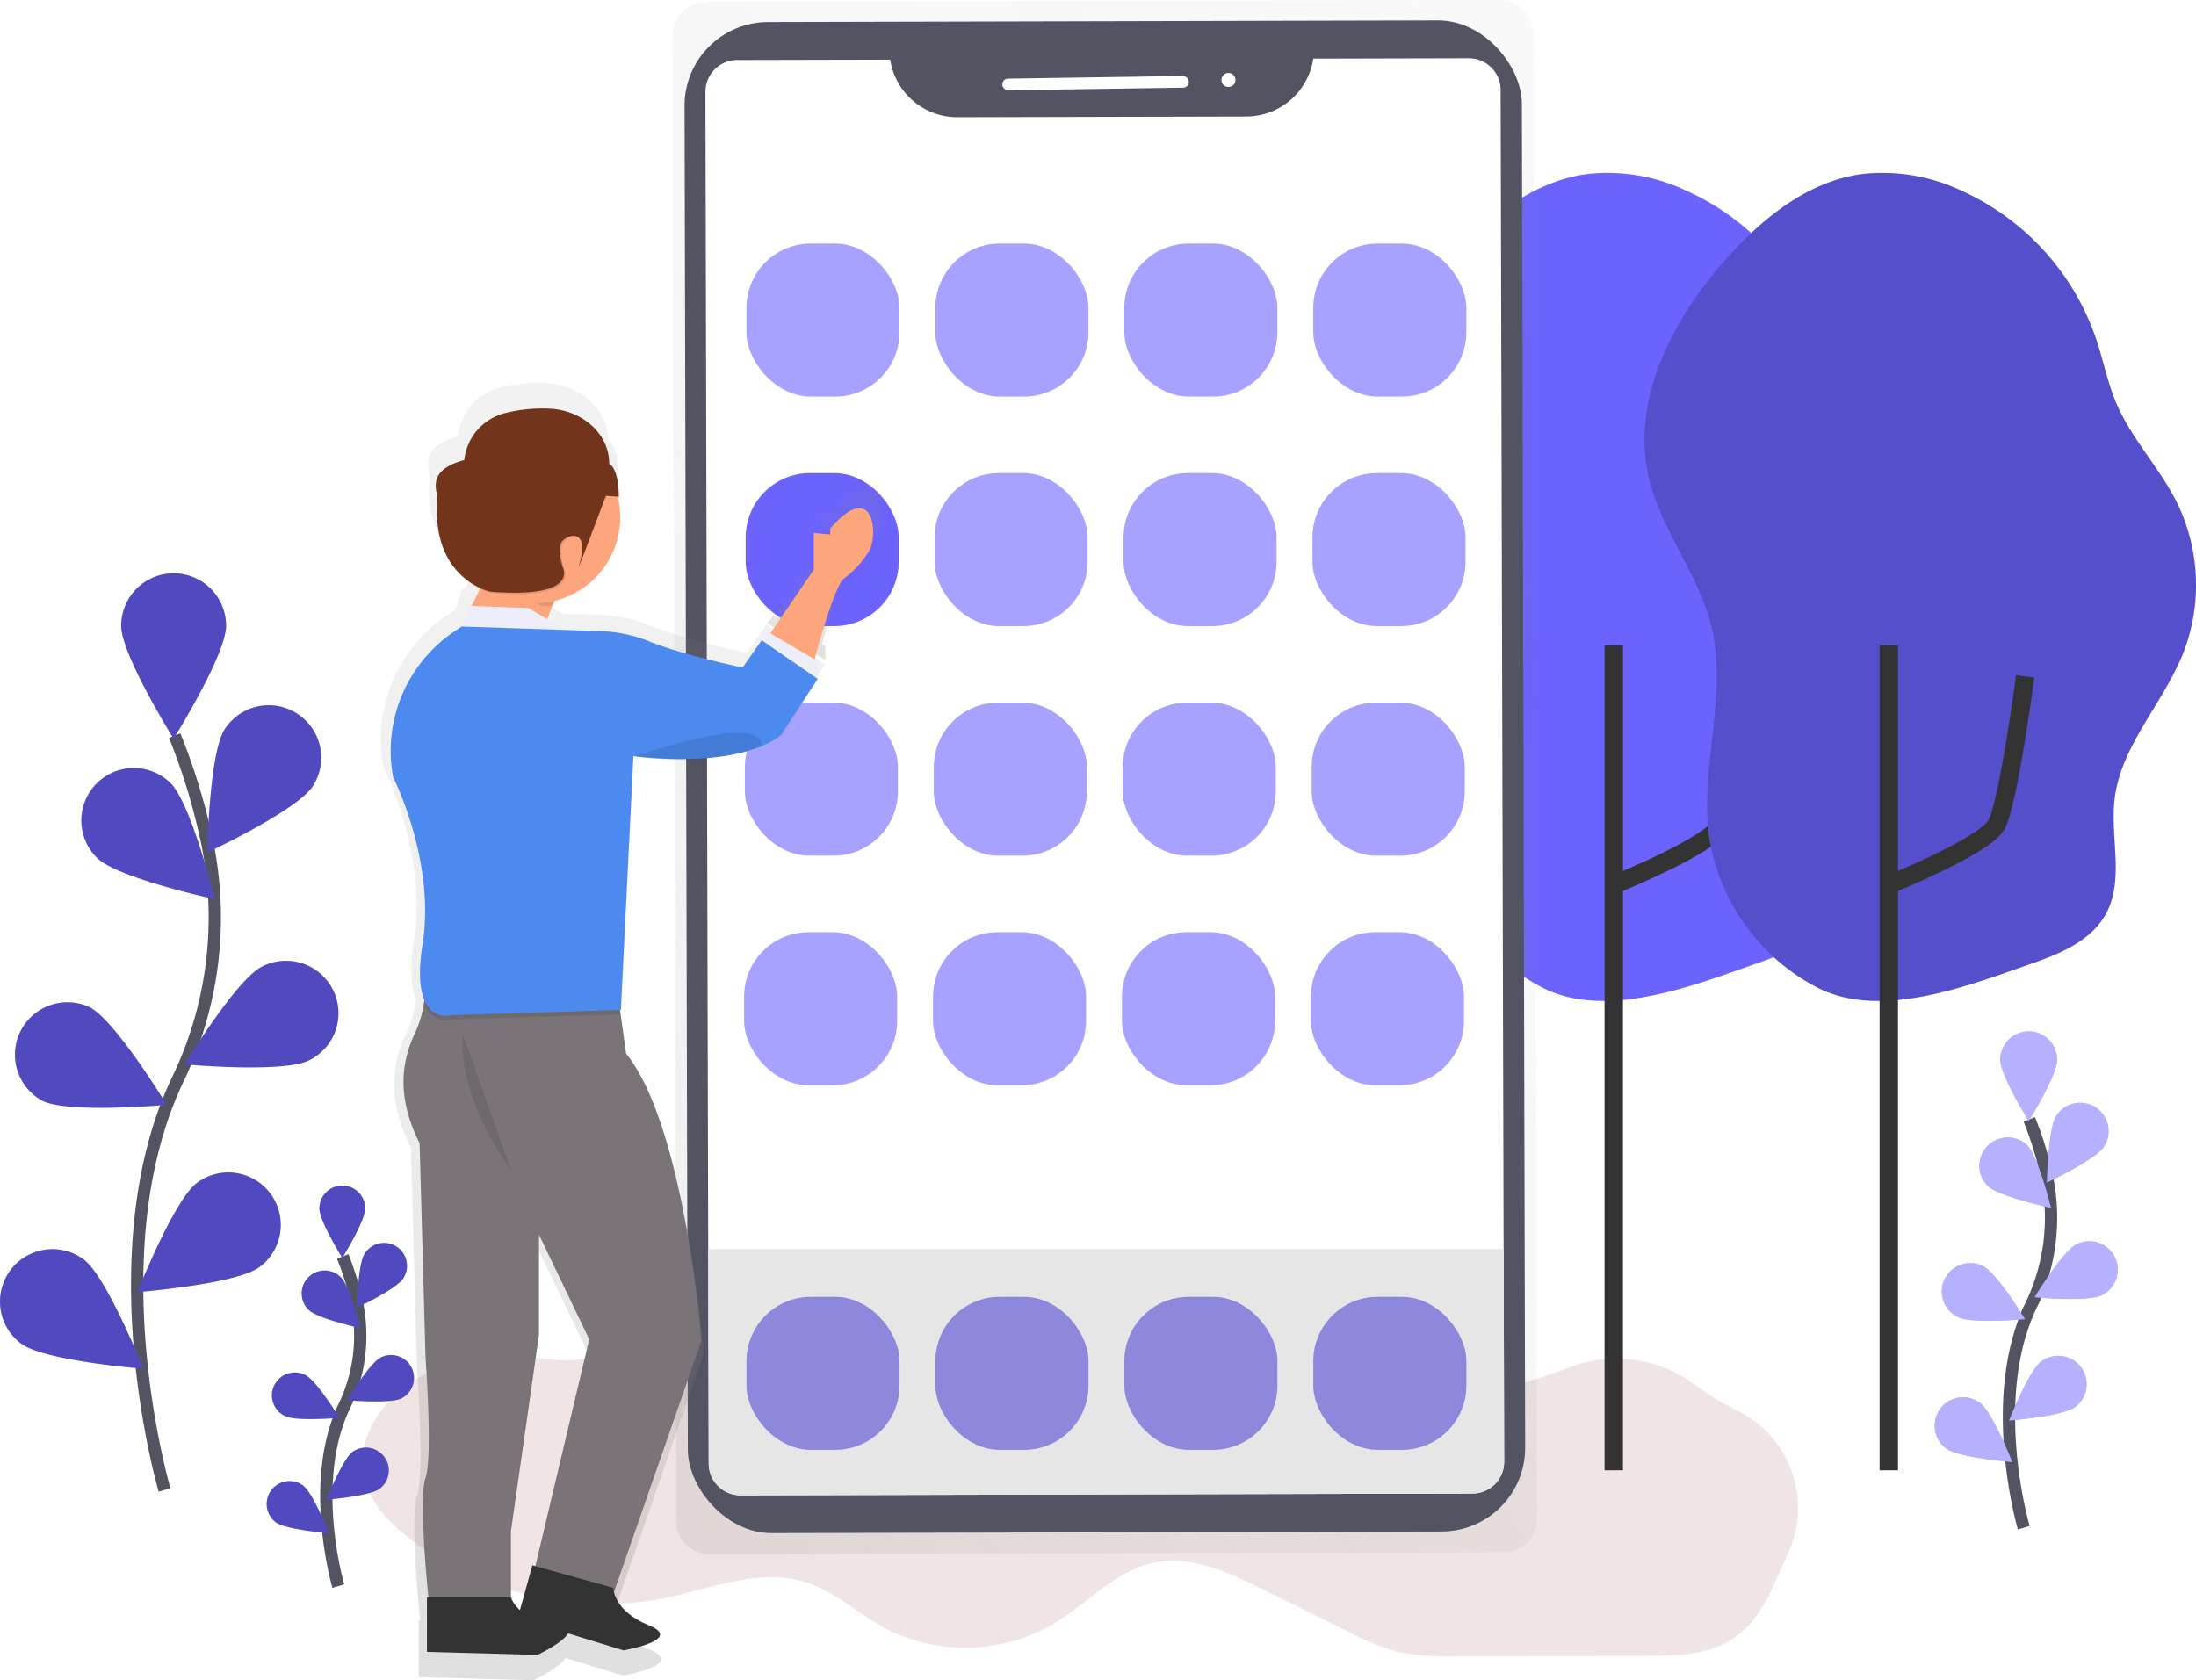 <svg xmlns="http://www.w3.org/2000/svg" xmlns:xlink="http://www.w3.org/1999/xlink" width="358.166" height="274.106" viewBox="0 0 358.166 274.106">
  <defs>
    <linearGradient id="linear-gradient" x1="0.141" y1="1.022" x2="0.929" y2="-0.011" gradientUnits="objectBoundingBox">
      <stop offset="0" stop-color="gray" stop-opacity="0.251"/>
      <stop offset="0.54" stop-color="gray" stop-opacity="0.122"/>
      <stop offset="1" stop-color="gray" stop-opacity="0.102"/>
    </linearGradient>
    <linearGradient id="linear-gradient-2" x1="5.25" y1="1" x2="5.25" y2="0.001" xlink:href="#linear-gradient"/>
    <linearGradient id="linear-gradient-3" x1="2.739" y1="1" x2="2.739" y2="0" xlink:href="#linear-gradient"/>
  </defs>
  <g id="welcome_main" transform="translate(0.011 0)">
    <path id="Path_613" data-name="Path 613" d="M316.507,661.817c4.8.316,9.877,1.981,14.246-.035,1.127-.519,2.149-1.268,3.319-1.685,2.688-.96,5.641-.028,8.348.87a370.081,370.081,0,0,0,65.088,15.186c4.556.636,9.311,1.17,13.653-.312,3.175-1.08,5.925-3.167,9.069-4.338,5.141-1.907,10.821-1.2,16.293-.9a104.369,104.369,0,0,0,42.128-6.417l.706-.269a21.3,21.3,0,0,1,20.319,2.73,49.88,49.88,0,0,0,7.248,4.42,17.651,17.651,0,0,1,8.032,23.26l-.094.2c-2.231,4.865-4.092,10.31-8.465,13.4-4.123,2.914-9.534,3.035-14.581,3.046l-30.984.074a40.615,40.615,0,0,1-9.588-.757,39.341,39.341,0,0,1-8-3.272l-13.863-6.877c-5.582-2.773-11.7-5.629-17.811-4.354-6.241,1.3-10.739,6.55-16.177,9.857a28.589,28.589,0,0,1-28.273.5c-4.127-2.317-7.712-5.7-12.213-7.15-7.435-2.407-15.334.925-22.983,2.52-14.885,3.1-32.419-1.143-43.825-11.414C283.409,676.878,300.659,660.78,316.507,661.817Z" transform="translate(-233.385 -440.843)" fill="#f0e4e4"/>
    <path id="Path_614" data-name="Path 614" d="M202.7,529.355s-11.355-38.532,2.13-66.921a60.863,60.863,0,0,0,4.923-38.2,102.386,102.386,0,0,0-5.406-17.943" transform="translate(-175.87 -286.287)" fill="none" stroke="#535461" stroke-miterlimit="10" stroke-width="2"/>
    <path id="Path_615" data-name="Path 615" d="M208.659,346.984c0,4.724-8.554,18.423-8.554,18.423s-8.554-13.7-8.554-18.423a8.554,8.554,0,0,1,17.109,0Z" transform="translate(-171.796 -244.898)" fill="#6c63ff"/>
    <path id="Path_616" data-name="Path 616" d="M244.775,406.8c-2.567,3.967-17.194,10.817-17.194,10.817s.265-16.149,2.832-20.116a8.555,8.555,0,1,1,14.363,9.3Z" transform="translate(-193.771 -278.544)" fill="#6c63ff"/>
    <path id="Path_617" data-name="Path 617" d="M238.364,516.769c-4.217,2.126-20.284.659-20.284.659s8.383-13.809,12.6-15.935a8.554,8.554,0,1,1,7.7,15.276Z" transform="translate(-187.977 -343.794)" fill="#6c63ff"/>
    <path id="Path_618" data-name="Path 618" d="M218.244,604.441c-3.8,2.808-19.894,4.08-19.894,4.08s5.929-15.025,9.724-17.834a8.554,8.554,0,1,1,10.174,13.754Z" transform="translate(-175.943 -397.732)" fill="#6c63ff"/>
    <path id="Path_619" data-name="Path 619" d="M177.484,434.55c3.39,3.292,19.176,6.7,19.176,6.7s-3.866-15.681-7.255-18.973a8.554,8.554,0,0,0-11.921,12.272Z" transform="translate(-161.634 -294.564)" fill="#6c63ff"/>
    <path id="Path_620" data-name="Path 620" d="M151.6,533.878c4.217,2.126,20.284.659,20.284.659s-8.383-13.809-12.6-15.934a8.554,8.554,0,0,0-7.684,15.275Z" transform="translate(-144.705 -354.307)" fill="#6c63ff"/>
    <path id="Path_621" data-name="Path 621" d="M144.351,636.491c3.8,2.808,19.894,4.08,19.894,4.08s-5.929-15.026-9.725-17.834a8.554,8.554,0,1,0-10.174,13.755Z" transform="translate(-140.89 -417.28)" fill="#6c63ff"/>
    <path id="Path_622" data-name="Path 622" d="M208.659,346.984c0,4.724-8.554,18.423-8.554,18.423s-8.554-13.7-8.554-18.423a8.554,8.554,0,0,1,17.109,0Z" transform="translate(-171.796 -244.898)" opacity="0.25"/>
    <path id="Path_623" data-name="Path 623" d="M244.775,406.8c-2.567,3.967-17.194,10.817-17.194,10.817s.265-16.149,2.832-20.116a8.555,8.555,0,1,1,14.363,9.3Z" transform="translate(-193.771 -278.544)" opacity="0.25"/>
    <path id="Path_624" data-name="Path 624" d="M238.364,516.769c-4.217,2.126-20.284.659-20.284.659s8.383-13.809,12.6-15.935a8.554,8.554,0,1,1,7.7,15.276Z" transform="translate(-187.977 -343.794)" opacity="0.25"/>
    <path id="Path_625" data-name="Path 625" d="M218.244,604.441c-3.8,2.808-19.894,4.08-19.894,4.08s5.929-15.025,9.724-17.834a8.554,8.554,0,1,1,10.174,13.754Z" transform="translate(-175.943 -397.732)" opacity="0.25"/>
    <path id="Path_626" data-name="Path 626" d="M177.484,434.55c3.39,3.292,19.176,6.7,19.176,6.7s-3.866-15.681-7.255-18.973a8.554,8.554,0,0,0-11.921,12.272Z" transform="translate(-161.634 -294.564)" opacity="0.25"/>
    <path id="Path_627" data-name="Path 627" d="M151.6,533.878c4.217,2.126,20.284.659,20.284.659s-8.383-13.809-12.6-15.934a8.554,8.554,0,0,0-7.684,15.275Z" transform="translate(-144.705 -354.307)" opacity="0.25"/>
    <path id="Path_628" data-name="Path 628" d="M144.351,636.491c3.8,2.808,19.894,4.08,19.894,4.08s-5.929-15.026-9.725-17.834a8.554,8.554,0,1,0-10.174,13.755Z" transform="translate(-140.89 -417.28)" opacity="0.25"/>
    <path id="Path_629" data-name="Path 629" d="M723.962,278.935c-1.443-11.312,3.078-22.956.39-34.03-2.067-8.554-8.192-15.7-10.2-24.267-2.957-12.7,3.807-25.745,12.44-35.5,5.937-6.721,13.387-12.822,22.269-14.043a30.032,30.032,0,0,1,16.185,2.66,41.064,41.064,0,0,1,22.078,24.251c1.17,3.472,1.845,7.1,3.284,10.47,2.477,5.8,7.021,10.481,9.849,16.122a30.589,30.589,0,0,1,1.038,24.719c-3.273,8.168-10.142,15-11.156,23.744-.737,6.3,1.627,13.2-1.443,18.751-2.317,4.189-7.088,6.3-11.6,7.887-10.508,3.667-25.2,9.6-35.731,3.951A33.479,33.479,0,0,1,723.962,278.935Z" transform="translate(-490.111 -142.693)" fill="#6c63ff"/>
    <path id="Path_630" data-name="Path 630" d="M816,415.467s15.47-6.241,17.421-9.752S838.1,381.53,838.1,381.53" transform="translate(-552.663 -271.185)" fill="none" stroke="#333" stroke-miterlimit="10" stroke-width="3"/>
    <line id="Line_6" data-name="Line 6" y1="134.576" transform="translate(263.189 105.281)" fill="none" stroke="#333" stroke-miterlimit="10" stroke-width="3"/>
    <g id="Group_138" data-name="Group 138" transform="translate(109.71 0)" opacity="0.5">
      <path id="Path_631" data-name="Path 631" d="M557.177,98.65l-129.7.316a5.328,5.328,0,0,0-5.317,5.34l.589,242.569a5.328,5.328,0,0,0,5.344,5.317l129.7-.316a5.329,5.329,0,0,0,5.317-5.34l-.585-242.569a5.329,5.329,0,0,0-5.348-5.317Z" transform="translate(-422.16 -98.65)" fill="url(#linear-gradient)"/>
    </g>
    <rect id="Rectangle_99" data-name="Rectangle 99" width="136.569" height="246.508" rx="13.64" transform="translate(111.603 3.634) rotate(-0.14)" fill="#535461"/>
    <path id="Path_632" data-name="Path 632" d="M566.1,351.957a5.188,5.188,0,0,1-5.172,5.2l-119.363.289a5.188,5.188,0,0,1-5.2-5.172l-.082-35.009L435.83,128.5A5.188,5.188,0,0,1,441,123.3l24.965-.058a11.074,11.074,0,0,0,10.922,9.389l47.168-.113a11.078,11.078,0,0,0,10.918-9.444l25.355-.062a5.188,5.188,0,0,1,5.2,5.172l.488,189.082Z" transform="translate(-320.788 -113.508)" fill="#fff"/>
    <path id="Path_633" data-name="Path 633" d="M566.817,655.693a5.188,5.188,0,0,1-5.172,5.2l-119.363.289a5.188,5.188,0,0,1-5.2-5.173L437,621H566.732Z" transform="translate(-321.502 -417.244)" fill="#e6e6e6"/>
    <rect id="Rectangle_100" data-name="Rectangle 100" width="30.434" height="1.904" rx="0.952" transform="translate(163.444 12.842) rotate(-0.86)" fill="#fff"/>
    <circle id="Ellipse_69" data-name="Ellipse 69" cx="1.143" cy="1.143" r="1.143" transform="translate(199.188 11.919) rotate(-0.86)" fill="#fff"/>
    <path id="Path_634" data-name="Path 634" d="M838.962,278.935c-1.443-11.312,3.078-22.956.39-34.03-2.067-8.554-8.191-15.7-10.2-24.267-2.957-12.7,3.807-25.745,12.44-35.5,5.937-6.721,13.387-12.822,22.269-14.043a30.029,30.029,0,0,1,16.184,2.66,41.063,41.063,0,0,1,22.079,24.251c1.17,3.472,1.845,7.1,3.285,10.47,2.477,5.8,7.021,10.481,9.849,16.122a30.589,30.589,0,0,1,1.026,24.735c-3.272,8.168-10.142,15-11.156,23.744-.737,6.3,1.627,13.2-1.443,18.751-2.317,4.189-7.087,6.3-11.6,7.887-10.5,3.651-25.187,9.58-35.719,3.936A33.478,33.478,0,0,1,838.962,278.935Z" transform="translate(-560.252 -142.693)" fill="#6c63ff"/>
    <path id="Path_635" data-name="Path 635" d="M838.962,278.935c-1.443-11.312,3.078-22.956.39-34.03-2.067-8.554-8.191-15.7-10.2-24.267-2.957-12.7,3.807-25.745,12.44-35.5,5.937-6.721,13.387-12.822,22.269-14.043a30.029,30.029,0,0,1,16.184,2.66,41.063,41.063,0,0,1,22.079,24.251c1.17,3.472,1.845,7.1,3.285,10.47,2.477,5.8,7.021,10.481,9.849,16.122a30.589,30.589,0,0,1,1.026,24.735c-3.272,8.168-10.142,15-11.156,23.744-.737,6.3,1.627,13.2-1.443,18.751-2.317,4.189-7.087,6.3-11.6,7.887-10.5,3.651-25.187,9.58-35.719,3.936A33.478,33.478,0,0,1,838.962,278.935Z" transform="translate(-560.252 -142.693)" opacity="0.2"/>
    <path id="Path_636" data-name="Path 636" d="M931,415.467s15.47-6.241,17.421-9.752S953.1,381.53,953.1,381.53" transform="translate(-622.804 -271.185)" fill="none" stroke="#333" stroke-miterlimit="10" stroke-width="3"/>
    <line id="Line_7" data-name="Line 7" y1="134.576" transform="translate(308.048 105.281)" fill="none" stroke="#333" stroke-miterlimit="10" stroke-width="3"/>
    <path id="Path_637" data-name="Path 637" d="M279.285,677.9s-4.962-16.847.928-29.255a26.607,26.607,0,0,0,2.153-16.692A44.735,44.735,0,0,0,280,624.12" transform="translate(-224.116 -419.147)" fill="none" stroke="#535461" stroke-miterlimit="10" stroke-width="2"/>
    <path id="Path_638" data-name="Path 638" d="M281.894,598.214c0,2.063-3.737,8.051-3.737,8.051s-3.737-5.988-3.737-8.051a3.739,3.739,0,0,1,7.478,0Z" transform="translate(-222.34 -401.066)" fill="#6c63ff"/>
    <path id="Path_639" data-name="Path 639" d="M297.683,624.356c-1.124,1.732-7.513,4.728-7.513,4.728s.117-7.057,1.236-8.792a3.739,3.739,0,1,1,6.276,4.064Z" transform="translate(-231.947 -415.771)" fill="#6c63ff"/>
    <path id="Path_640" data-name="Path 640" d="M294.854,672.417c-1.845.928-8.874.289-8.874.289s3.663-6.035,5.508-6.963a3.737,3.737,0,1,1,3.366,6.674Z" transform="translate(-229.391 -444.289)" fill="#6c63ff"/>
    <path id="Path_641" data-name="Path 641" d="M286.075,710.713c-1.662,1.229-8.695,1.782-8.695,1.782s2.59-6.565,4.252-7.8a3.739,3.739,0,0,1,4.447,6.011Z" transform="translate(-224.146 -467.844)" fill="#6c63ff"/>
    <path id="Path_642" data-name="Path 642" d="M268.227,636.492c1.482,1.439,8.379,2.93,8.379,2.93s-1.689-6.854-3.171-8.293a3.738,3.738,0,1,0-5.208,5.363Z" transform="translate(-217.871 -422.778)" fill="#6c63ff"/>
    <path id="Path_643" data-name="Path 643" d="M256.787,679.787c1.845.928,8.874.289,8.874.289s-3.663-6.035-5.508-6.963a3.738,3.738,0,1,0-3.366,6.674Z" transform="translate(-210.332 -448.784)" fill="#6c63ff"/>
    <path id="Path_644" data-name="Path 644" d="M253.784,724.722c1.662,1.229,8.695,1.782,8.695,1.782s-2.59-6.565-4.252-7.8a3.739,3.739,0,0,0-4.447,6.011Z" transform="translate(-208.827 -476.388)" fill="#6c63ff"/>
    <path id="Path_645" data-name="Path 645" d="M281.894,598.214c0,2.063-3.737,8.051-3.737,8.051s-3.737-5.988-3.737-8.051a3.739,3.739,0,0,1,7.478,0Z" transform="translate(-222.34 -401.066)" opacity="0.25"/>
    <path id="Path_646" data-name="Path 646" d="M297.683,624.356c-1.124,1.732-7.513,4.728-7.513,4.728s.117-7.057,1.236-8.792a3.739,3.739,0,1,1,6.276,4.064Z" transform="translate(-231.947 -415.771)" opacity="0.25"/>
    <path id="Path_647" data-name="Path 647" d="M294.854,672.417c-1.845.928-8.874.289-8.874.289s3.663-6.035,5.508-6.963a3.737,3.737,0,1,1,3.366,6.674Z" transform="translate(-229.391 -444.289)" opacity="0.25"/>
    <path id="Path_648" data-name="Path 648" d="M286.075,710.713c-1.662,1.229-8.695,1.782-8.695,1.782s2.59-6.565,4.252-7.8a3.739,3.739,0,0,1,4.447,6.011Z" transform="translate(-224.146 -467.844)" opacity="0.25"/>
    <path id="Path_649" data-name="Path 649" d="M268.227,636.492c1.482,1.439,8.379,2.93,8.379,2.93s-1.689-6.854-3.171-8.293a3.738,3.738,0,1,0-5.208,5.363Z" transform="translate(-217.871 -422.778)" opacity="0.25"/>
    <path id="Path_650" data-name="Path 650" d="M256.787,679.787c1.845.928,8.874.289,8.874.289s-3.663-6.035-5.508-6.963a3.738,3.738,0,1,0-3.366,6.674Z" transform="translate(-210.332 -448.784)" opacity="0.25"/>
    <path id="Path_651" data-name="Path 651" d="M253.784,724.722c1.662,1.229,8.695,1.782,8.695,1.782s-2.59-6.565-4.252-7.8a3.739,3.739,0,0,0-4.447,6.011Z" transform="translate(-208.827 -476.388)" opacity="0.25"/>
    <path id="Path_652" data-name="Path 652" d="M983.283,633.409s-6.148-20.869,1.17-36.23a32.967,32.967,0,0,0,2.665-20.674,55.429,55.429,0,0,0-2.93-9.705" transform="translate(-653.219 -384.186)" fill="none" stroke="#535461" stroke-miterlimit="10" stroke-width="2"/>
    <path id="Path_653" data-name="Path 653" d="M986.521,534.637c0,2.559-4.63,9.974-4.63,9.974s-4.63-7.412-4.63-9.974a4.632,4.632,0,1,1,9.264,0Z" transform="translate(-651.019 -361.744)" fill="#6c63ff"/>
    <path id="Path_654" data-name="Path 654" d="M1006.057,567.014c-1.388,2.145-9.307,5.851-9.307,5.851s.145-8.742,1.533-10.891a4.631,4.631,0,0,1,7.774,5.036Z" transform="translate(-662.907 -379.954)" fill="#6c63ff"/>
    <path id="Path_655" data-name="Path 655" d="M1002.572,626.556c-2.282,1.17-10.992.355-10.992.355s4.537-7.474,6.822-8.628a4.631,4.631,0,1,1,4.17,8.27Z" transform="translate(-659.753 -415.284)" fill="#6c63ff"/>
    <path id="Path_656" data-name="Path 656" d="M991.684,674.027c-2.056,1.521-10.774,2.208-10.774,2.208s3.21-8.133,5.266-9.655a4.631,4.631,0,0,1,5.508,7.447Z" transform="translate(-653.246 -444.49)" fill="#6c63ff"/>
    <path id="Path_657" data-name="Path 657" d="M969.809,582.224c1.833,1.782,10.383,3.628,10.383,3.628s-2.094-8.492-3.928-10.271a4.63,4.63,0,0,0-6.456,6.631Z" transform="translate(-645.69 -388.808)" fill="#6c63ff"/>
    <path id="Path_658" data-name="Path 658" d="M955.408,635.7c2.282,1.17,10.992.355,10.992.355s-4.536-7.474-6.822-8.628a4.631,4.631,0,1,0-4.17,8.27Z" transform="translate(-636.138 -420.859)" fill="#6c63ff"/>
    <path id="Path_659" data-name="Path 659" d="M951.695,691.377c2.056,1.521,10.773,2.208,10.773,2.208s-3.21-8.133-5.266-9.654a4.631,4.631,0,0,0-5.508,7.447Z" transform="translate(-634.281 -455.073)" fill="#6c63ff"/>
    <path id="Path_660" data-name="Path 660" d="M986.521,534.637c0,2.559-4.63,9.974-4.63,9.974s-4.63-7.412-4.63-9.974a4.632,4.632,0,1,1,9.264,0Z" transform="translate(-651.019 -361.744)" fill="#fff" opacity="0.5"/>
    <path id="Path_661" data-name="Path 661" d="M1006.057,567.014c-1.388,2.145-9.307,5.851-9.307,5.851s.145-8.742,1.533-10.891a4.631,4.631,0,0,1,7.774,5.036Z" transform="translate(-662.907 -379.954)" fill="#fff" opacity="0.5"/>
    <path id="Path_662" data-name="Path 662" d="M1002.572,626.556c-2.282,1.17-10.992.355-10.992.355s4.537-7.474,6.822-8.628a4.631,4.631,0,1,1,4.17,8.27Z" transform="translate(-659.753 -415.284)" fill="#fff" opacity="0.5"/>
    <path id="Path_663" data-name="Path 663" d="M991.684,674.027c-2.056,1.521-10.774,2.208-10.774,2.208s3.21-8.133,5.266-9.655a4.631,4.631,0,0,1,5.508,7.447Z" transform="translate(-653.246 -444.49)" fill="#fff" opacity="0.5"/>
    <path id="Path_664" data-name="Path 664" d="M969.809,582.224c1.833,1.782,10.383,3.628,10.383,3.628s-2.094-8.492-3.928-10.271a4.63,4.63,0,0,0-6.456,6.631Z" transform="translate(-645.69 -388.808)" fill="#fff" opacity="0.5"/>
    <path id="Path_665" data-name="Path 665" d="M955.408,635.7c2.282,1.17,10.992.355,10.992.355s-4.536-7.474-6.822-8.628a4.631,4.631,0,1,0-4.17,8.27Z" transform="translate(-636.138 -420.859)" fill="#fff" opacity="0.5"/>
    <path id="Path_666" data-name="Path 666" d="M951.695,691.377c2.056,1.521,10.773,2.208,10.773,2.208s-3.21-8.133-5.266-9.654a4.631,4.631,0,0,0-5.508,7.447Z" transform="translate(-634.281 -455.073)" fill="#fff" opacity="0.5"/>
    <g id="Group_139" data-name="Group 139" transform="translate(121.732 39.733)" opacity="0.6">
      <rect id="Rectangle_101" data-name="Rectangle 101" width="24.965" height="24.965" rx="10.5" fill="#6c63ff"/>
      <rect id="Rectangle_102" data-name="Rectangle 102" width="24.965" height="24.965" rx="10.5" transform="translate(30.816)" fill="#6c63ff"/>
      <rect id="Rectangle_103" data-name="Rectangle 103" width="24.965" height="24.965" rx="10.5" transform="translate(61.632)" fill="#6c63ff"/>
      <rect id="Rectangle_104" data-name="Rectangle 104" width="24.965" height="24.965" rx="10.5" transform="translate(92.448)" fill="#6c63ff"/>
    </g>
    <rect id="Rectangle_105" data-name="Rectangle 105" width="24.965" height="24.965" rx="10.5" transform="translate(121.603 77.18)" fill="#6c63ff"/>
    <rect id="Rectangle_106" data-name="Rectangle 106" width="24.965" height="24.965" rx="10.5" transform="translate(152.419 77.18)" fill="#6c63ff" opacity="0.6"/>
    <rect id="Rectangle_107" data-name="Rectangle 107" width="24.965" height="24.965" rx="10.5" transform="translate(183.235 77.18)" fill="#6c63ff" opacity="0.6"/>
    <rect id="Rectangle_108" data-name="Rectangle 108" width="24.965" height="24.965" rx="10.5" transform="translate(214.051 77.18)" fill="#6c63ff" opacity="0.6"/>
    <g id="Group_140" data-name="Group 140" transform="translate(121.474 114.628)" opacity="0.6">
      <rect id="Rectangle_109" data-name="Rectangle 109" width="24.965" height="24.965" rx="10.5" fill="#6c63ff"/>
      <rect id="Rectangle_110" data-name="Rectangle 110" width="24.965" height="24.965" rx="10.5" transform="translate(30.816)" fill="#6c63ff"/>
      <rect id="Rectangle_111" data-name="Rectangle 111" width="24.965" height="24.965" rx="10.5" transform="translate(61.632)" fill="#6c63ff"/>
      <rect id="Rectangle_112" data-name="Rectangle 112" width="24.965" height="24.965" rx="10.5" transform="translate(92.448)" fill="#6c63ff"/>
    </g>
    <g id="Group_141" data-name="Group 141" transform="translate(121.35 152.075)" opacity="0.6">
      <rect id="Rectangle_113" data-name="Rectangle 113" width="24.965" height="24.965" rx="10.5" fill="#6c63ff"/>
      <rect id="Rectangle_114" data-name="Rectangle 114" width="24.965" height="24.965" rx="10.5" transform="translate(30.816)" fill="#6c63ff"/>
      <rect id="Rectangle_115" data-name="Rectangle 115" width="24.965" height="24.965" rx="10.5" transform="translate(61.632)" fill="#6c63ff"/>
      <rect id="Rectangle_116" data-name="Rectangle 116" width="24.965" height="24.965" rx="10.5" transform="translate(92.448)" fill="#6c63ff"/>
    </g>
    <path id="Path_667" data-name="Path 667" d="M471.13,328.2v2.255l-9.51-6.007,1-1.252.464.273,7.361-10.786v-6.272l2.8.25v-1c7.411-8.511,8.156,1,6.631,3.756a16.718,16.718,0,0,1-4.334,4.755c-1.56,1.311-4.291,11.219-4.95,13.7Z" transform="translate(-336.518 -222.795)" fill="url(#linear-gradient-2)"/>
    <path id="Path_668" data-name="Path 668" d="M300.518,321.4h0s7.259,14.2,5,28.405c-.757,4.775-.441,7.692.316,9.471a17.412,17.412,0,0,1-1.56,5.547c-2.754,5.758-2.754,11.765.749,18.774l1,36.277s1.252,17.019,0,20.526.5,20.284.5,20.284h-.25v9.26l18.755.5s4.4-2.087,5.176-3.647l9.424,2.9s10.372-1.786,4.291-4.26c-4.529-1.841-5.652-4.474-5.933-5.691l14.823-42.62s-2.754-36.277-12.767-48.81l-1.014-7.38h.14l2.126-43.092.176.023h-.051a47.784,47.784,0,0,0,16.524-.254,25.743,25.743,0,0,0,4.786-1.338l.285-.113h.059a14.492,14.492,0,0,0,3.253-1.857l6.241-9.561-9.51-6.553-3.253,4.642s-10.193-2.153-15.79-4.423a23.909,23.909,0,0,0-8.192-1.759l-6.112-.211-3.047-1.829.952-2.461c.094-.043.187-.086.281-.137l.086-.526A14.6,14.6,0,0,0,338.64,273.8h.2c-.086-5.071-1.638-5.566-1.638-5.566,0-5.157-4.505-8.929-9.639-9.362a25.52,25.52,0,0,0-7.915.694,9.209,9.209,0,0,0-7.021,8c-6.705,1.845-4.458,5.356-4.564,6.7-.515,6.553,1.56,10.427,3.862,12.685a12.1,12.1,0,0,0,3.382,2.481l-1.463,2.929h-.429l-1.194,3.511h-.058l-1.3.842A24.454,24.454,0,0,0,300.518,321.4Zm20.022,139.284V449.42l4.755-33.289V399.108l8.515,17.76-9.167,38.524-.48-.133-2.11,7.583a4.98,4.98,0,0,1-1.51-2.161Z" transform="translate(-238.011 -196.339)" fill="url(#linear-gradient-3)"/>
    <path id="Path_669" data-name="Path 669" d="M469.912,315.207v6.011l-7.162,10.493,7.162,4.661s3.183-12.264,4.9-13.707a16.1,16.1,0,0,0,4.162-4.568c1.467-2.645.733-11.784-6.37-3.608v.963Z" transform="translate(-337.207 -228.266)" fill="#fda57d"/>
    <path id="Path_670" data-name="Path 670" d="M334.761,347.651l2.836-5.672a1.049,1.049,0,0,1,.885-.581l10.77-.55a1.049,1.049,0,0,1,1.034,1.428l-2.777,7.181a1.05,1.05,0,0,1-1.073.667l-10.824-.964a1.05,1.05,0,0,1-.85-1.51Z" transform="translate(-259.077 -246.371)" fill="#fda57d"/>
    <path id="Path_671" data-name="Path 671" d="M193.22,253.4l-1.83,5.364,18.786-.675-7.216-4.33Z" transform="translate(-116.74 -154.555)" fill="#edeef9"/>
    <path id="Path_672" data-name="Path 672" d="M318.47,265.392l.96-1.2,8.176,4.81v2.165Z" transform="translate(-194.25 -161.136)" fill="#edeef9"/>
    <path id="Path_673" data-name="Path 673" d="M312.765,502.32a17.868,17.868,0,0,1-1.268,11.008c-2.645,5.531-2.645,11.312.722,18.037l.963,34.873s1.2,16.356,0,19.722.472,19.484.472,19.484h13.469V594.62l4.568-31.986v-16.36l8.192,17.078L330.521,602.8l12.264,5.052,15.392-44.254S355.509,528.72,345.89,516.7l-1.81-13.11Z" transform="translate(-243.794 -344.858)" fill="#7a7478"/>
    <path id="Path_674" data-name="Path 674" d="M319.4,775.588v-8.9h13.707s.964,3.608,7.216,4.33-2.886,5.052-2.886,5.052Z" transform="translate(-249.775 -506.104)" fill="#333"/>
    <path id="Path_675" data-name="Path 675" d="M357.36,761.882l2.387-8.582,13.208,3.679s-.043,3.733,5.789,6.1-4.135,4.092-4.135,4.092Z" transform="translate(-272.927 -497.937)" fill="#333"/>
    <path id="Path_676" data-name="Path 676" d="M349.029,505.438,317.71,504.17a17.524,17.524,0,0,1,.238,5.679,3.757,3.757,0,0,0,4.505,2.45l27.4-.843Z" transform="translate(-248.744 -345.987)" opacity="0.1"/>
    <path id="Path_677" data-name="Path 677" d="M315.8,360.68l-1.248.847a23.5,23.5,0,0,0-9.935,23.693h0s6.975,13.653,4.81,27.305,4.81,11.546,4.81,11.546l27.539-.846,2.044-41.406s16.594,2.36,24.052-3.413l6.011-9.186-9.139-6.308-3.121,4.462s-9.795-2.067-15.174-4.252a22.977,22.977,0,0,0-7.887-1.689Z" transform="translate(-240.522 -258.468)" fill="#4d8af0"/>
    <path id="Path_678" data-name="Path 678" d="M334.333,531.47s-1.685,8.418,7.938,22.367" transform="translate(-258.813 -362.637)" opacity="0.1"/>
    <path id="Path_679" data-name="Path 679" d="M406,408.926s11.542-3.846,16.594-3.846,4.209,2.181,4.209,2.181S418.76,410.849,406,408.926Z" transform="translate(-302.594 -285.549)" opacity="0.1"/>
    <path id="Path_680" data-name="Path 680" d="M364.73,342.1l-4.6.55c-.144,0-.277.2-.355.484,1.01,1.822,2.274,2.906,3.647,2.906a2.836,2.836,0,0,0,1.393-.39l.351-2.126C365.288,342.816,365.054,342.059,364.73,342.1Z" transform="translate(-274.403 -247.134)" opacity="0.1"/>
    <circle id="Ellipse_70" data-name="Ellipse 70" cx="14.027" cy="14.027" r="14.027" transform="translate(73.093 70.366)" fill="#fda57d"/>
    <path id="Path_681" data-name="Path 681" d="M351.457,279.661h0l-.718.647a2.426,2.426,0,0,0,.706,4.03h0s-6.284,6.284-7.158,7.45.144,4.236.144,4.236,2.777,5.114-11.835,3.944c0,0-9.642-2.044-8.62-15.049.1-1.3-2.044-4.681,4.384-6.428h0a8.848,8.848,0,0,1,6.776-7.685,24.527,24.527,0,0,1,7.607-.667A9.549,9.549,0,0,1,351.457,279.661Z" transform="translate(-252.404 -203.21)" opacity="0.1"/>
    <path id="Path_682" data-name="Path 682" d="M351.377,278.524h0s1.49.46,1.56,5.348l-2.118-.144s-4.9,13.107-4.385,11.4c1.9-6.284-1.9-5.114-2.777-3.944s.144,4.236.144,4.236,2.777,5.114-11.835,3.944c0,0-9.643-2.044-8.621-15.049.1-1.3-2.044-4.681,4.385-6.428h0a8.847,8.847,0,0,1,6.764-7.688,24.523,24.523,0,0,1,7.606-.667C347.047,269.947,351.377,273.578,351.377,278.524Z" transform="translate(-252.02 -202.838)" fill="#72351c"/>
    <g id="Group_142" data-name="Group 142" transform="translate(121.74 211.558)" opacity="0.6">
      <rect id="Rectangle_117" data-name="Rectangle 117" width="24.965" height="24.965" rx="10.5" fill="#6c63ff"/>
      <rect id="Rectangle_118" data-name="Rectangle 118" width="24.965" height="24.965" rx="10.5" transform="translate(30.816)" fill="#6c63ff"/>
      <rect id="Rectangle_119" data-name="Rectangle 119" width="24.965" height="24.965" rx="10.5" transform="translate(61.632)" fill="#6c63ff"/>
      <rect id="Rectangle_120" data-name="Rectangle 120" width="24.965" height="24.965" rx="10.5" transform="translate(92.448)" fill="#6c63ff"/>
    </g>
    <g id="Group_143" data-name="Group 143" transform="translate(121.74 211.558)" opacity="0.1">
      <rect id="Rectangle_121" data-name="Rectangle 121" width="24.965" height="24.965" rx="10.5"/>
      <rect id="Rectangle_122" data-name="Rectangle 122" width="24.965" height="24.965" rx="10.5" transform="translate(30.816)"/>
      <rect id="Rectangle_123" data-name="Rectangle 123" width="24.965" height="24.965" rx="10.5" transform="translate(61.632)"/>
      <rect id="Rectangle_124" data-name="Rectangle 124" width="24.965" height="24.965" rx="10.5" transform="translate(92.448)"/>
    </g>
  </g>
</svg>
